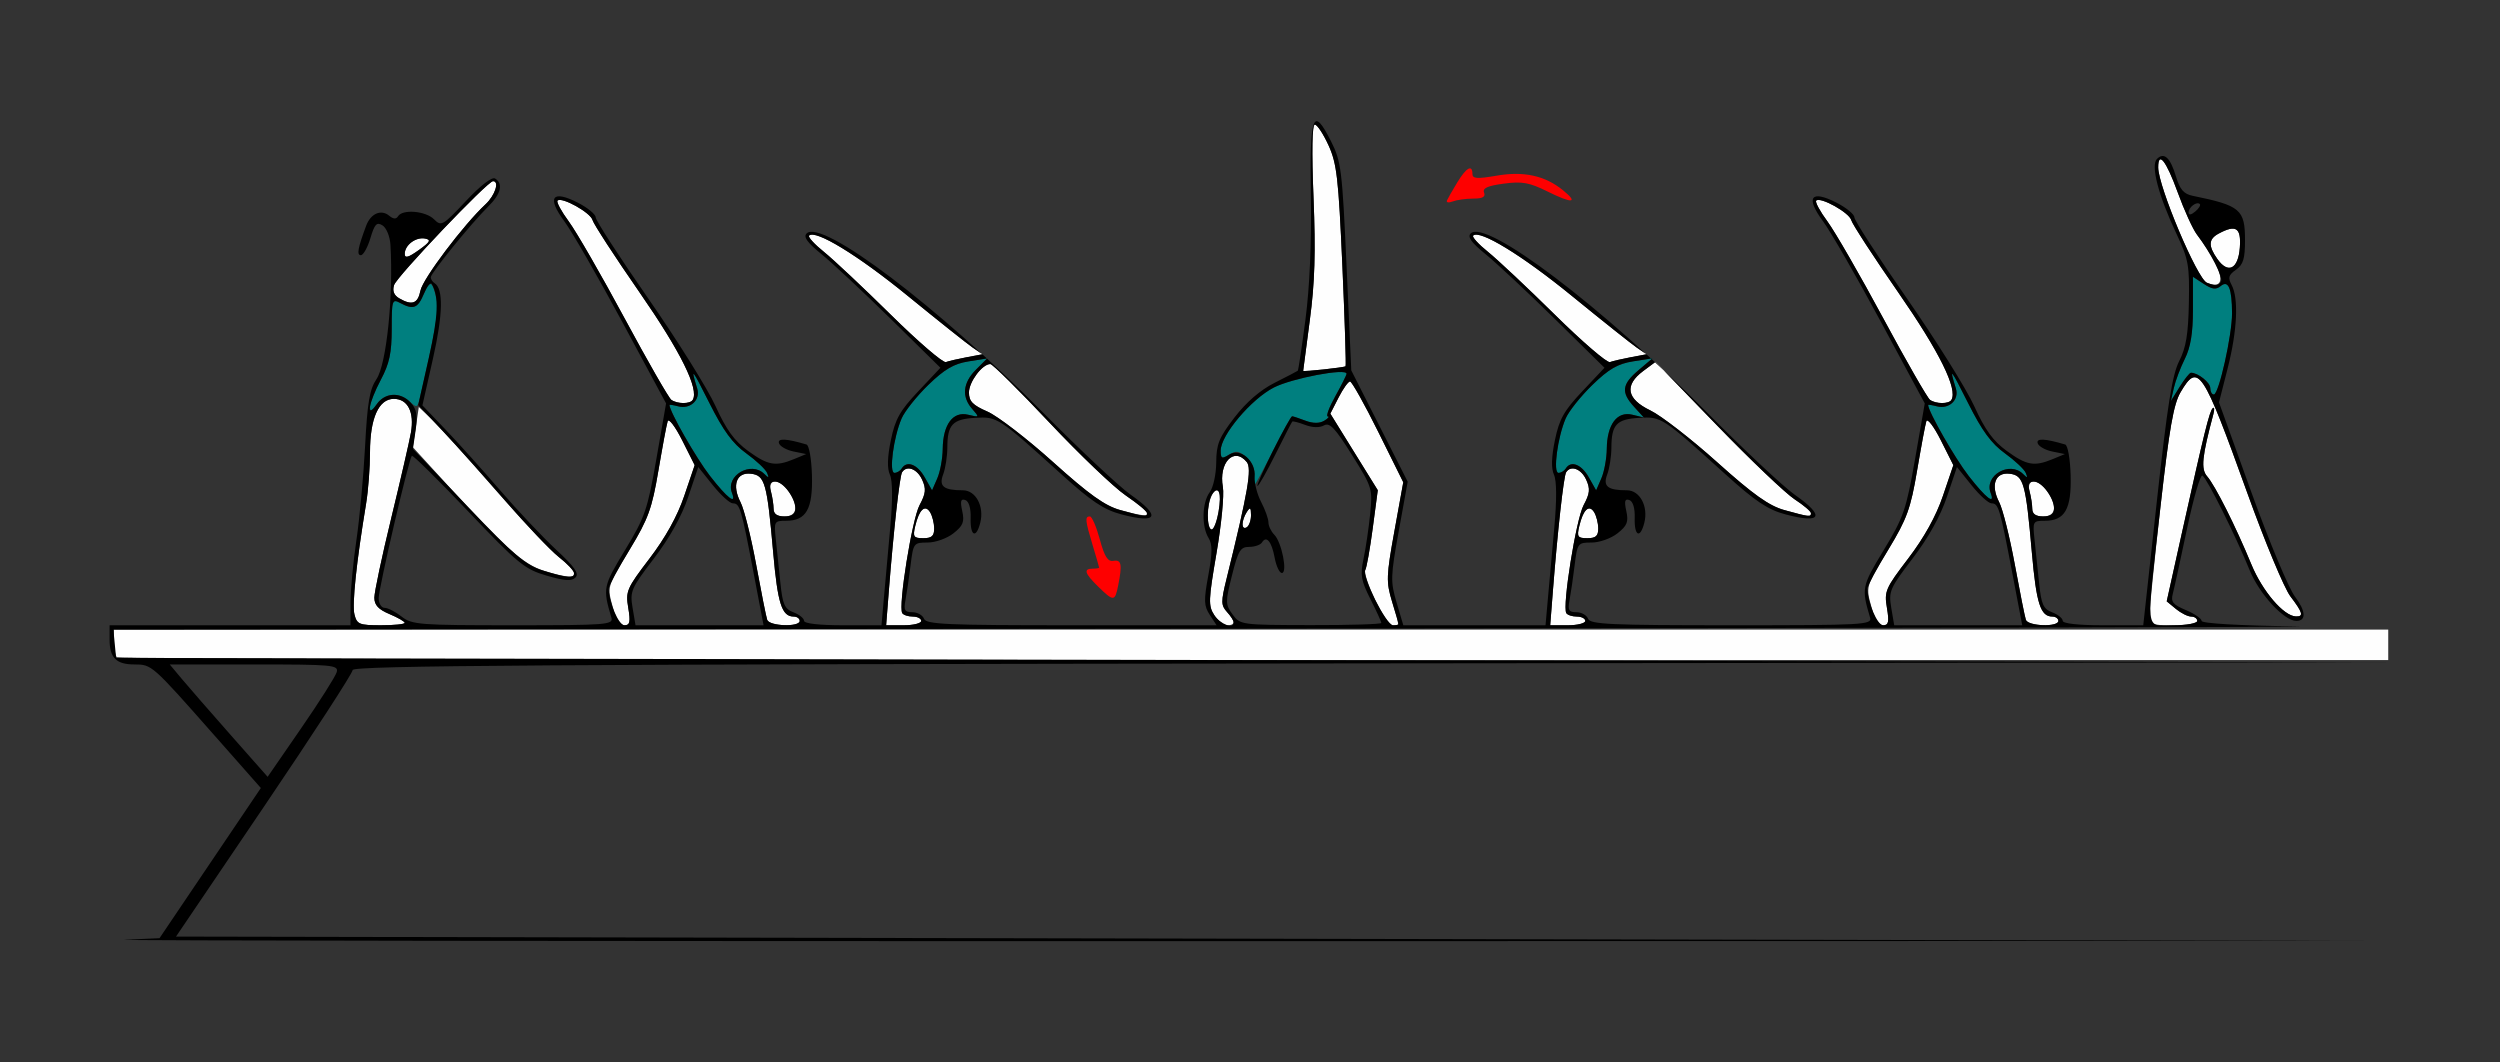 <?xml version="1.0" encoding="UTF-8" standalone="no"?>
<!-- Created with Inkscape (http://www.inkscape.org/) -->

<svg
   xmlns:dc="http://purl.org/dc/elements/1.1/"
   xmlns:cc="http://creativecommons.org/ns#"
   xmlns:rdf="http://www.w3.org/1999/02/22-rdf-syntax-ns#"
   xmlns:svg="http://www.w3.org/2000/svg"
   xmlns="http://www.w3.org/2000/svg"
   xmlns:sodipodi="http://sodipodi.sourceforge.net/DTD/sodipodi-0.dtd"
   xmlns:inkscape="http://www.inkscape.org/namespaces/inkscape"
   id="svg3422"
   version="1.1"
   inkscape:version="0.91 r13725"
   width="538.318"
   height="228.75"
   viewBox="0 0 538.318 228.75"
   sodipodi:docname="bb710500.svg">
  <rect x="0" y="0" width="538.318" height="228.75" fill="#333333" stroke="none"/>
  <defs
     id="defs3426" />
  <sodipodi:namedview
     pagecolor="#ffffff"
     bordercolor="#666666"
     borderopacity="1"
     objecttolerance="10"
     gridtolerance="10"
     guidetolerance="10"
     inkscape:pageopacity="0"
     inkscape:pageshadow="2"
     inkscape:window-width="1463"
     inkscape:window-height="877"
     id="namedview3424"
     showgrid="false"
     inkscape:zoom="1.1610243"
     inkscape:cx="187.40823"
     inkscape:cy="171.48439"
     inkscape:window-x="0"
     inkscape:window-y="0"
     inkscape:window-maximized="0"
     inkscape:current-layer="svg3422" />
  <g
     id="g3432"
     transform="translate(-2.57,-4.113)">
    <path
       style="fill:#fefefe"
       d="m 27.726,145.625 c -0.343,-0.344 -0.623,-1.82 -0.623,-3.281 l 0,-2.656 244.86,0 244.86,0 0,3.281 0,3.281 -244.237,0 c -134.33,0 -244.517,-0.281 -244.86,-0.625 z m 51.165,-9.207 c -0.537,-2.148 0.417,-11.229 2.508,-23.855 0.464,-2.802 0.843,-7.78 0.843,-11.062 C 82.243,94.184 84.11,90 87.374,90 c 3.007,0 4.455,2.864 3.678,7.279 -0.339,1.926 -2.25,10.221 -4.245,18.433 -1.996,8.212 -3.629,15.905 -3.629,17.097 0,1.589 0.871,2.531 3.271,3.537 1.799,0.754 3.271,1.603 3.271,1.888 0,0.284 -2.305,0.517 -5.122,0.517 -4.678,0 -5.173,-0.202 -5.706,-2.332 z m 55.737,-1.183 c -1.362,-4.92 -1.47,-4.531 3.572,-12.863 3.949,-6.525 4.766,-8.776 6.137,-16.903 0.87,-5.156 1.77,-9.951 1.999,-10.655 0.229,-0.704 1.632,1.136 3.117,4.09 l 2.7,5.37 -2.248,6.631 c -1.472,4.342 -4.051,8.992 -7.47,13.47 -4.902,6.42 -5.183,7.07 -4.587,10.607 0.513,3.044 0.358,3.768 -0.805,3.768 -0.868,0 -1.827,-1.397 -2.413,-3.516 z m 33.136,2.344 c -0.221,-0.645 -1.29,-6 -2.377,-11.9 -1.087,-5.901 -2.597,-11.934 -3.356,-13.406 -1.913,-3.71 -0.885,-6.526 2.247,-6.154 3.006,0.357 3.458,1.966 4.785,17.037 0.963,10.935 1.859,13.72 4.415,13.72 0.708,0 1.287,0.422 1.287,0.938 0,1.368 -6.528,1.15 -7.002,-0.234 z m 26.184,-6.094 c 1.012,-12.923 2.334,-24.824 2.852,-25.664 0.992,-1.61 3.257,-0.78 4.332,1.587 0.897,1.974 0.796,2.96 -0.559,5.485 -1.619,3.016 -4.626,21.777 -3.725,23.24 0.252,0.408 1.274,0.743 2.272,0.743 0.998,0 1.814,0.422 1.814,0.938 0,0.516 -1.7,0.938 -3.777,0.938 l -3.777,0 0.569,-7.266 z m 70.082,5.072 c -1.299,-1.989 -1.253,-3.238 0.488,-13.359 1.056,-6.141 1.674,-12.531 1.372,-14.199 -0.952,-5.261 2.363,-8.758 5.131,-5.412 1.153,1.394 0.288,6.406 -4.349,25.189 -1.21,4.901 -1.199,5.667 0.098,7.105 1.822,2.019 1.843,2.87 0.074,2.87 -0.759,0 -2.025,-0.987 -2.813,-2.194 z m 34.618,-3.324 c -1.446,-3.035 -2.391,-5.904 -2.1,-6.376 0.291,-0.472 1.016,-4.532 1.612,-9.022 l 1.083,-8.163 -5.109,-8.246 -5.109,-8.246 1.772,-3.464 c 0.974,-1.905 2.085,-3.464 2.469,-3.464 0.384,0 3.12,4.883 6.082,10.851 l 5.384,10.851 -1.908,10.531 c -1.754,9.683 -1.795,10.904 -0.507,15.165 1.695,5.604 1.676,5.102 0.191,5.102 -0.677,0 -2.413,-2.483 -3.859,-5.518 z m 38.29,-1.747 c 1.012,-12.923 2.334,-24.824 2.852,-25.664 0.992,-1.61 3.257,-0.78 4.332,1.587 0.897,1.974 0.796,2.96 -0.559,5.485 -1.619,3.016 -4.626,21.777 -3.725,23.24 0.252,0.408 1.274,0.743 2.272,0.743 0.998,0 1.814,0.422 1.814,0.938 0,0.516 -1.7,0.938 -3.777,0.938 l -3.777,0 0.569,-7.266 z m 68.717,3.75 c -1.362,-4.92 -1.47,-4.531 3.572,-12.863 3.949,-6.525 4.766,-8.776 6.137,-16.903 0.87,-5.156 1.77,-9.951 1.999,-10.655 0.229,-0.704 1.632,1.136 3.117,4.09 l 2.7,5.37 -2.248,6.631 c -1.472,4.342 -4.051,8.992 -7.47,13.47 -4.902,6.42 -5.183,7.07 -4.587,10.607 0.513,3.044 0.358,3.768 -0.805,3.768 -0.868,0 -1.827,-1.397 -2.413,-3.516 z m 33.136,2.344 c -0.221,-0.645 -1.29,-6 -2.377,-11.9 -1.087,-5.901 -2.597,-11.934 -3.356,-13.406 -1.913,-3.71 -0.885,-6.526 2.247,-6.154 3.006,0.357 3.458,1.966 4.785,17.037 0.963,10.935 1.859,13.72 4.415,13.72 0.708,0 1.287,0.422 1.287,0.938 0,1.368 -6.528,1.15 -7.002,-0.234 z m 26.628,-1.113 c 0,-1.257 1.073,-11.816 2.384,-23.464 1.876,-16.669 2.791,-21.873 4.298,-24.434 3.799,-6.459 4.738,-5.042 14.374,21.698 3.788,10.512 7.96,20.523 9.271,22.247 2.673,3.515 2.914,4.375 1.215,4.339 -2.635,-0.057 -7.23,-5.417 -9.621,-11.225 -3.356,-8.15 -7.79,-16.977 -9.513,-18.939 -1.382,-1.573 -1.117,-4.22 1.341,-13.405 0.276,-1.031 0.212,-1.601 -0.142,-1.267 -0.706,0.667 -1.833,5.228 -6.679,27.048 l -3.227,14.531 1.992,1.641 c 1.095,0.902 2.576,1.641 3.29,1.641 0.714,0 1.298,0.422 1.298,0.938 0,0.516 -2.313,0.938 -5.14,0.938 -4.824,0 -5.14,-0.14 -5.14,-2.285 z m -345.706,-9.441 c -4.426,-1.384 -8.368,-4.886 -20.789,-18.468 l -7.464,-8.162 0.646,-4.324 0.646,-4.324 2.776,2.642 c 1.527,1.453 7.557,8.127 13.401,14.83 5.844,6.703 12.113,13.366 13.931,14.806 5.434,4.304 4.344,5.343 -3.148,3 z m 79.921,-9.603 c 0.839,-3.569 2.101,-4.771 3.193,-3.039 0.485,0.769 0.888,2.348 0.896,3.508 0.011,1.633 -0.517,2.109 -2.34,2.109 -2.092,0 -2.287,-0.287 -1.748,-2.578 z m 142.991,0 c 0.839,-3.569 2.101,-4.771 3.193,-3.039 0.485,0.769 0.888,2.348 0.896,3.508 0.011,1.633 -0.517,2.109 -2.34,2.109 -2.092,0 -2.287,-0.287 -1.748,-2.578 z m -79.995,-2.344 c 0.015,-3.257 1.357,-6.203 2.364,-5.192 0.867,0.87 -0.498,8.239 -1.526,8.239 -0.469,0 -0.846,-1.371 -0.838,-3.047 z m 7.477,1.93 c 0.008,-0.675 0.422,-1.86 0.92,-2.633 0.737,-1.143 0.909,-1.022 0.92,0.648 0.007,1.13 -0.406,2.315 -0.92,2.633 -0.514,0.319 -0.928,0.027 -0.92,-0.648 z m -100.962,-3.337 c -0.007,-0.902 -0.266,-2.59 -0.576,-3.75 -0.756,-2.832 1.836,-2.849 3.807,-0.026 2.23,3.194 1.868,5.416 -0.882,5.416 -1.597,0 -2.34,-0.519 -2.349,-1.641 z m 74.665,0.278 c -3.313,-0.916 -6.689,-3.326 -14.486,-10.34 -5.592,-5.03 -11.954,-9.924 -14.138,-10.876 -3.175,-1.383 -3.972,-2.207 -3.972,-4.107 0,-2.31 2.864,-6.127 4.597,-6.127 0.472,0 6.179,5.649 12.682,12.554 6.503,6.905 13.896,13.971 16.429,15.703 6.63,4.533 6.376,5.264 -1.112,3.193 z m 142.991,0 c -3.305,-0.914 -6.706,-3.336 -14.486,-10.315 -5.592,-5.016 -12.059,-10.031 -14.372,-11.143 -5.124,-2.465 -5.664,-5.422 -1.552,-8.485 l 2.654,-1.976 13.234,13.666 c 7.279,7.516 14.808,14.688 16.732,15.937 1.924,1.249 3.501,2.588 3.505,2.975 0.007,0.868 -0.34,0.827 -5.715,-0.659 z m 53.372,-0.278 c -0.007,-0.902 -0.266,-2.59 -0.576,-3.75 -0.756,-2.832 1.836,-2.849 3.807,-0.026 2.23,3.194 1.868,5.416 -0.882,5.416 -1.597,0 -2.34,-0.519 -2.349,-1.641 z M 147.132,90.22 C 146.583,89.841 142.049,81.938 137.057,72.656 132.066,63.375 126.66,53.991 125.044,51.803 c -1.616,-2.188 -2.707,-4.21 -2.424,-4.493 0.888,-0.891 7.122,2.58 7.544,4.2 0.222,0.85 4.775,7.851 10.12,15.559 8.894,12.827 12.863,20.859 11.444,23.161 -0.553,0.898 -3.287,0.893 -4.596,-0.01 z m 271.028,0 C 417.611,89.841 413.077,81.938 408.086,72.656 403.094,63.375 397.688,53.991 396.072,51.803 c -1.616,-2.188 -2.707,-4.21 -2.424,-4.493 0.888,-0.891 7.122,2.58 7.544,4.2 0.222,0.85 4.775,7.851 10.12,15.559 8.894,12.827 12.863,20.859 11.444,23.161 -0.553,0.898 -3.287,0.893 -4.596,-0.01 z m -134.982,-6.254 c 0,-0.098 0.643,-5.004 1.429,-10.9 1.076,-8.071 1.273,-14.604 0.797,-26.425 -0.403,-10.02 -0.302,-15.703 0.28,-15.703 0.502,0 1.829,2.004 2.95,4.453 1.789,3.909 2.154,7.077 2.983,25.918 0.52,11.805 0.831,21.558 0.692,21.672 -0.33,0.27 -9.132,1.22 -9.132,0.986 z M 194.393,71.891 c -5.911,-5.829 -12.406,-11.933 -14.434,-13.563 -2.027,-1.63 -3.454,-3.197 -3.17,-3.482 1.362,-1.366 10.497,4.209 21.195,12.937 6.506,5.307 12.796,10.317 13.979,11.133 l 2.15,1.483 -3.384,0.637 c -1.861,0.35 -3.88,0.821 -4.486,1.046 -0.606,0.225 -5.938,-4.361 -11.85,-10.19 z m 142.991,0 c -5.911,-5.829 -12.406,-11.933 -14.434,-13.563 -2.027,-1.63 -3.454,-3.197 -3.17,-3.482 1.362,-1.366 10.497,4.209 21.195,12.937 6.506,5.307 12.796,10.317 13.979,11.133 l 2.15,1.483 -3.384,0.637 c -1.861,0.35 -3.88,0.821 -4.486,1.046 -0.606,0.225 -5.938,-4.361 -11.85,-10.19 z M 88.51,68.339 C 87.385,67.682 87.028,66.748 87.424,65.497 88.009,63.646 107.553,43.125 108.731,43.125 c 1.433,0 0.446,3.06 -1.602,4.967 -4.754,4.427 -13.515,16.045 -14.023,18.596 -0.563,2.825 -1.814,3.275 -4.595,1.652 z M 477.773,64.994 c -2.085,-0.84 -10.483,-20.73 -10.483,-24.828 0,-3.636 1.717,-1.457 4.172,5.293 1.404,3.862 3.273,7.975 4.153,9.141 5.788,7.668 6.737,12.24 2.159,10.395 z m 2.222,-5.151 c -1.965,-2.814 -1.881,-4.255 0.317,-5.435 3.742,-2.009 4.863,-1.269 4.554,3.006 -0.337,4.669 -2.54,5.767 -4.871,2.429 z M 89.72,58.772 c 0,-1.887 2.385,-3.678 4.384,-3.292 1.355,0.262 1.098,0.731 -1.357,2.485 -2.269,1.621 -3.027,1.823 -3.027,0.807 z"
       id="path3442"
       inkscape:connector-curvature="0" />
    <path
       style="fill:#007f7f"
       d="m 155.456,106.598 c -2.977,-3.823 -8.727,-13.891 -8.727,-15.279 0,-0.113 0.843,0.016 1.874,0.286 2.631,0.69 4.856,-1.401 4.093,-3.846 -1.49,-4.777 -1.121,-4.335 2.65,3.179 2.983,5.944 4.99,8.683 7.901,10.781 2.146,1.547 4.168,3.445 4.495,4.219 0.475,1.127 0.359,1.173 -0.584,0.234 -2.877,-2.865 -8.399,0.346 -6.979,4.058 1.046,2.735 -0.978,1.179 -4.723,-3.631 z m 271.028,0 c -2.977,-3.823 -8.727,-13.891 -8.727,-15.279 0,-0.113 0.843,0.016 1.874,0.286 2.631,0.69 4.856,-1.401 4.093,-3.846 -1.49,-4.777 -1.121,-4.335 2.65,3.179 2.983,5.944 4.99,8.683 7.901,10.781 2.146,1.547 4.168,3.445 4.495,4.219 0.475,1.127 0.359,1.173 -0.584,0.234 -2.877,-2.865 -8.399,0.346 -6.979,4.058 1.046,2.735 -0.978,1.179 -4.723,-3.631 z m -224.805,0.282 c -1.585,-2.805 -3.85,-3.665 -4.95,-1.88 -0.318,0.516 -1.021,0.938 -1.563,0.938 -1.212,0 -0.203,-7.644 1.547,-11.719 0.664,-1.547 3.253,-4.797 5.752,-7.223 3.472,-3.37 5.503,-4.563 8.608,-5.056 l 4.064,-0.646 -2.428,2.436 c -2.823,2.832 -3.104,5.825 -0.793,8.447 1.59,1.803 1.565,1.838 -0.879,1.242 -3.261,-0.795 -5.413,2.091 -5.472,7.338 -0.023,2.077 -0.549,4.938 -1.168,6.359 l -1.126,2.583 -1.592,-2.817 z m 142.991,0 c -1.585,-2.805 -3.85,-3.665 -4.95,-1.88 -0.318,0.516 -1.021,0.938 -1.563,0.938 -1.212,0 -0.203,-7.644 1.547,-11.719 0.664,-1.547 3.253,-4.797 5.752,-7.223 3.537,-3.432 5.477,-4.557 8.75,-5.071 l 4.206,-0.661 -3.037,2.577 c -3.583,3.04 -3.786,4.751 -0.935,7.872 l 2.103,2.302 -2.514,-0.605 c -3.261,-0.784 -5.413,2.105 -5.472,7.346 -0.023,2.077 -0.549,4.938 -1.168,6.359 l -1.126,2.583 -1.592,-2.817 z m -72.041,-0.265 c 0.261,-1.372 -0.305,-2.782 -1.584,-3.943 -1.651,-1.499 -2.301,-1.613 -3.808,-0.669 -1.588,0.995 -1.817,0.884 -1.817,-0.877 0,-3.293 6.56,-11.071 11.445,-13.571 3.926,-2.009 15.658,-4.229 15.658,-2.962 0,0.266 -1.087,2.436 -2.416,4.821 -1.329,2.385 -2.065,4.35 -1.636,4.365 0.429,0.016 0.078,0.44 -0.781,0.943 -1.02,0.597 -2.419,0.587 -4.033,-0.029 -1.359,-0.518 -2.65,-0.943 -2.867,-0.943 -0.218,0 -2.088,3.375 -4.155,7.5 -2.068,4.125 -3.906,7.5 -4.086,7.5 -0.18,0 -0.144,-0.961 0.08,-2.136 z M 82.243,91.754 c 0,-0.811 1.051,-3.459 2.336,-5.883 1.85,-3.489 2.336,-5.772 2.336,-10.954 0,-6.181 0.101,-6.492 1.808,-5.575 2.86,1.535 3.805,1.173 5.119,-1.961 1.296,-3.091 1.784,-2.872 2.762,1.236 0.515,2.164 -0.133,5.926 -3.659,21.253 -0.474,2.06 -0.626,2.109 -2.175,0.703 -2.339,-2.124 -5.361,-1.879 -7.072,0.572 -1.066,1.527 -1.455,1.69 -1.455,0.608 z M 470.654,87.656 c 0.352,-1.547 1.421,-4.378 2.376,-6.291 1.234,-2.471 1.737,-5.532 1.737,-10.568 l 0,-7.09 2.341,1.539 c 1.788,1.175 2.645,1.285 3.629,0.466 1.659,-1.381 2.436,0.474 2.453,5.849 0.014,4.715 -2.85,17.501 -3.921,17.501 -0.42,0 -0.764,-0.618 -0.764,-1.373 0,-1.205 -2.646,-3.314 -4.158,-3.314 -0.298,0 -1.395,1.371 -2.437,3.047 l -1.895,3.047 0.639,-2.812 z"
       id="path3438"
       inkscape:connector-curvature="0" />
    <path
       style="fill:#fe0000"
       d="m 239.019,130.41 c -2.901,-2.836 -3.208,-3.848 -1.168,-3.848 0.771,0 1.397,-0.105 1.392,-0.234 -0.006,-0.129 -0.636,-2.305 -1.402,-4.837 -1.607,-5.315 -1.69,-6.179 -0.592,-6.179 0.44,0 1.4,2.215 2.133,4.922 1.015,3.746 1.717,4.856 2.939,4.646 1.733,-0.297 1.933,0.741 1.021,5.315 -0.693,3.474 -0.975,3.488 -4.322,0.215 z M 314.147,47.259 c 0.211,-0.469 1.215,-2.221 2.23,-3.893 1.94,-3.195 3.248,-3.915 3.248,-1.789 0,1.018 1.022,1.087 5.253,0.356 5.828,-1.007 10.392,0.006 14.272,3.168 3.401,2.772 1.972,2.89 -3.299,0.274 -3.969,-1.97 -5.501,-2.248 -9.474,-1.72 -3.489,0.464 -4.609,0.972 -4.244,1.926 0.354,0.926 -0.311,1.295 -2.332,1.295 -1.555,0 -3.55,0.278 -4.433,0.618 -0.883,0.34 -1.433,0.235 -1.222,-0.234 z"
       id="path3436"
       inkscape:connector-curvature="0" />
    <path
       style="fill:#000000"
       d="m 29.439,206.468 7.477,-0.338 10.91,-16.168 10.91,-16.168 -10.293,-11.662 C 35.297,147.235 35.243,147.188 31.534,147.188 c -3.938,0 -5.366,-1.422 -5.366,-5.344 l 0,-3.094 25.935,1.9e-4 25.935,1.9e-4 0.007,-4.922 c 0.004,-2.707 0.572,-8.719 1.262,-13.36 0.69,-4.641 1.533,-13.737 1.872,-20.213 0.498,-9.509 0.974,-12.306 2.473,-14.531 2.138,-3.174 3.658,-17.875 2.99,-28.926 -0.106,-1.761 -0.873,-3.627 -1.702,-4.147 -1.249,-0.782 -1.698,-0.311 -2.608,2.733 -0.604,2.023 -1.531,3.679 -2.059,3.679 -0.929,0 -0.653,-1.529 1.146,-6.352 0.98,-2.628 3.216,-3.595 4.958,-2.145 0.895,0.745 1.498,0.778 1.912,0.105 0.964,-1.565 5.948,-1.139 7.738,0.662 1.559,1.568 1.88,1.385 6.844,-3.908 3.183,-3.394 5.636,-5.288 6.308,-4.871 1.798,1.115 1.265,3.306 -1.462,6.005 -3.707,3.669 -12.391,14.36 -12.391,15.256 0,0.42 0.366,0.99 0.814,1.268 1.932,1.198 1.818,6.685 -0.338,16.237 L 93.527,91.406 98.458,96.562 c 2.712,2.836 8.023,8.742 11.802,13.125 3.779,4.383 9.219,10.149 12.09,12.815 3.967,3.683 4.962,5.112 4.145,5.953 -0.825,0.85 -2.271,0.758 -6.232,-0.397 -4.724,-1.378 -6.143,-2.54 -16.907,-13.852 -6.463,-6.792 -11.91,-12.169 -12.105,-11.949 -0.668,0.752 -7.14,28.522 -7.14,30.634 8.7e-5,1.16 0.574,2.109 1.276,2.109 0.702,0 2.345,0.844 3.652,1.875 2.221,1.752 3.791,1.875 24.021,1.875 20.176,0 21.612,-0.111 21.159,-1.641 -1.881,-6.352 -1.806,-6.723 2.942,-14.56 4.289,-7.079 4.838,-8.676 6.75,-19.64 l 2.081,-11.935 -9.468,-17.597 c -5.208,-9.678 -10.798,-19.395 -12.424,-21.593 -3.849,-5.203 -2.655,-6.868 2.891,-4.03 2.117,1.084 3.85,2.509 3.85,3.168 0,0.659 5.113,8.549 11.362,17.532 6.249,8.984 12.75,19.389 14.447,23.123 2.316,5.097 4.061,7.499 7.002,9.636 4.282,3.111 5.912,3.402 9.885,1.76 l 2.631,-1.087 -2.727,-0.553 c -1.5,-0.304 -2.908,-1.099 -3.129,-1.766 -0.373,-1.126 1.524,-1.043 5.919,0.259 0.557,0.165 1.075,3.099 1.173,6.64 0.2,7.268 -1.232,9.783 -5.569,9.783 -2.551,0 -2.626,0.135 -2.213,3.984 0.236,2.191 0.681,6.433 0.99,9.426 0.479,4.636 0.897,5.57 2.825,6.305 1.245,0.475 2.263,1.295 2.263,1.824 0,0.584 3.268,0.961 8.337,0.961 l 8.337,0 0.518,-5.859 c 0.285,-3.223 0.901,-10.059 1.369,-15.192 0.547,-5.998 0.523,-10.056 -0.069,-11.358 -0.623,-1.371 -0.556,-3.783 0.207,-7.47 0.934,-4.512 1.944,-6.312 5.898,-10.506 l 4.771,-5.061 -10.712,-10.532 c -5.892,-5.793 -12.605,-12.069 -14.918,-13.948 -3.025,-2.457 -3.921,-3.702 -3.191,-4.435 3.235,-3.249 28.342,15.758 50.855,38.499 7.967,8.048 16.484,16.035 18.925,17.749 6.601,4.635 5.839,6.307 -1.937,4.249 -3.847,-1.018 -6.483,-2.776 -13.009,-8.678 -13.623,-12.32 -13.748,-12.401 -18.554,-12.121 -4.861,0.283 -5.951,1.451 -5.972,6.397 -0.007,1.9 -0.411,4.501 -0.896,5.78 -0.975,2.572 0.081,3.422 4.249,3.422 2.765,0 4.621,3.452 3.743,6.962 -0.891,3.563 -2.199,2.93 -2.077,-1.005 0.066,-2.113 -0.377,-3.587 -1.16,-3.861 -0.964,-0.337 -1.12,0.23 -0.65,2.373 0.512,2.338 0.19,3.152 -1.897,4.799 -1.395,1.101 -3.873,1.983 -5.57,1.983 -2.988,0 -3.071,0.111 -3.662,4.922 -0.332,2.707 -0.826,6.082 -1.097,7.5 -0.411,2.154 -0.168,2.578 1.481,2.578 1.085,0 2.215,0.633 2.511,1.406 0.463,1.211 4.87,1.406 31.768,1.406 l 31.23,0 -1.465,-2.243 c -1.269,-1.943 -1.311,-3.083 -0.313,-8.516 0.892,-4.855 0.901,-6.676 0.042,-8.057 -1.53,-2.458 -1.393,-7.639 0.262,-9.833 0.76,-1.009 1.385,-3.871 1.402,-6.421 0.025,-3.942 0.589,-5.328 3.935,-9.678 2.544,-3.307 5.558,-5.91 8.645,-7.465 2.607,-1.313 4.848,-2.48 4.979,-2.593 0.132,-0.113 0.876,-5.072 1.653,-11.02 0.907,-6.939 1.324,-16.452 1.162,-26.544 -0.282,-17.656 0.428,-19.597 4.338,-11.856 2.201,4.357 2.411,6.049 3.359,26.998 l 1.011,22.35 6.074,11.982 6.074,11.982 -1.916,10.576 c -1.783,9.84 -1.816,10.915 -0.471,15.457 l 1.445,4.881 15.31,0 15.31,0 0.518,-5.859 c 0.285,-3.223 0.901,-10.059 1.369,-15.192 0.547,-5.998 0.523,-10.056 -0.069,-11.358 -0.623,-1.371 -0.556,-3.783 0.207,-7.47 0.934,-4.512 1.944,-6.312 5.898,-10.506 l 4.771,-5.061 -10.712,-10.532 C 331.456,66.98 324.743,60.704 322.43,58.825 c -3.025,-2.457 -3.921,-3.702 -3.191,-4.435 3.235,-3.249 28.342,15.758 50.855,38.499 7.967,8.048 16.484,16.035 18.925,17.749 6.601,4.635 5.839,6.307 -1.937,4.249 -3.847,-1.018 -6.483,-2.776 -13.009,-8.678 -13.623,-12.32 -13.748,-12.401 -18.554,-12.121 -4.861,0.283 -5.951,1.451 -5.972,6.397 -0.007,1.9 -0.411,4.501 -0.896,5.78 -0.975,2.572 0.081,3.422 4.249,3.422 2.765,0 4.621,3.452 3.743,6.962 -0.891,3.563 -2.199,2.93 -2.077,-1.005 0.066,-2.113 -0.377,-3.587 -1.16,-3.861 -0.964,-0.337 -1.12,0.23 -0.65,2.373 0.512,2.338 0.19,3.152 -1.897,4.799 -1.395,1.101 -3.873,1.983 -5.57,1.983 -2.988,0 -3.071,0.111 -3.662,4.922 -0.332,2.707 -0.826,6.082 -1.097,7.5 -0.411,2.154 -0.168,2.578 1.481,2.578 1.085,0 2.215,0.633 2.511,1.406 0.463,1.21 4.771,1.406 30.875,1.406 28.454,0 30.307,-0.102 29.851,-1.641 -1.881,-6.352 -1.806,-6.723 2.942,-14.56 4.289,-7.079 4.838,-8.676 6.75,-19.64 l 2.081,-11.935 -9.468,-17.597 c -5.208,-9.678 -10.798,-19.395 -12.424,-21.593 -3.849,-5.203 -2.655,-6.868 2.891,-4.03 2.117,1.084 3.85,2.509 3.85,3.168 0,0.659 5.113,8.549 11.362,17.532 6.249,8.984 12.75,19.389 14.447,23.123 2.316,5.097 4.061,7.499 7.002,9.636 4.282,3.111 5.912,3.402 9.885,1.76 l 2.631,-1.087 -2.727,-0.553 c -1.5,-0.304 -2.908,-1.099 -3.129,-1.766 -0.373,-1.126 1.524,-1.043 5.919,0.259 0.557,0.165 1.075,3.099 1.173,6.64 0.2,7.268 -1.232,9.783 -5.569,9.783 -2.551,0 -2.626,0.135 -2.213,3.984 0.236,2.191 0.681,6.433 0.99,9.426 0.479,4.636 0.897,5.57 2.825,6.305 1.245,0.475 2.263,1.295 2.263,1.824 0,0.587 3.373,0.961 8.669,0.961 l 8.669,0 2.913,-26.56 c 2.285,-20.835 3.326,-27.372 4.83,-30.329 1.478,-2.907 1.955,-5.784 2.083,-12.581 0.152,-8.078 -0.073,-9.32 -2.71,-14.906 -3.858,-8.175 -5.543,-14.658 -4.167,-16.038 1.535,-1.54 2.886,-0.29 4.108,3.801 0.822,2.753 1.67,3.742 3.53,4.123 10.352,2.116 11.327,2.943 11.327,9.612 0,3.963 -0.391,5.233 -1.95,6.328 -1.597,1.122 -1.766,1.714 -0.935,3.273 1.546,2.898 1.218,9.822 -0.851,17.951 l -1.866,7.331 6.959,19.311 c 3.827,10.621 8.068,20.769 9.423,22.551 2.332,3.067 2.447,5.196 0.28,5.196 -2.647,0 -7.978,-5.788 -10.066,-10.93 -3.007,-7.403 -9.167,-19.749 -10.16,-20.365 -0.443,-0.275 -1.934,4.862 -3.313,11.413 -1.379,6.552 -2.76,12.863 -3.068,14.024 -0.467,1.761 0.002,2.347 2.821,3.528 1.859,0.779 3.381,1.825 3.381,2.324 0,0.548 8.047,1.014 20.327,1.179 11.18,0.15 -89.992,0.369 -224.826,0.487 l -245.153,0.215 0.293,3.047 0.293,3.047 244.86,0.471 244.86,0.471 -219.393,0.232 c -177.99,0.188 -219.393,0.459 -219.393,1.437 0,0.663 -8.558,13.846 -19.018,29.297 l -19.018,28.092 238.411,0.471 238.411,0.471 -247.664,0.041 c -136.215,0.022 -244.299,-0.111 -240.187,-0.297 z m 45.639,-57.64 c 0.415,-1.522 -0.872,-1.641 -17.758,-1.641 l -18.205,0 2.638,3.154 c 1.451,1.734 6.195,7.18 10.542,12.1 l 7.904,8.947 7.215,-10.46 c 3.968,-5.753 7.417,-11.198 7.663,-12.1 z m 14.641,-10.595 c 0,-0.284 -1.472,-1.134 -3.271,-1.888 -2.4,-1.006 -3.271,-1.948 -3.271,-3.537 0,-1.191 1.633,-8.885 3.629,-17.097 1.996,-8.212 3.906,-16.507 4.245,-18.433 C 91.829,92.864 90.382,90 87.374,90 c -3.264,0 -5.131,4.184 -5.131,11.5 0,3.282 -0.38,8.26 -0.843,11.062 -2.091,12.627 -3.046,21.708 -2.508,23.855 0.533,2.13 1.028,2.332 5.706,2.332 2.817,0 5.122,-0.232 5.122,-0.517 z m 48.128,-3.251 c -0.596,-3.537 -0.315,-4.187 4.587,-10.607 3.42,-4.479 5.998,-9.128 7.47,-13.47 l 2.248,-6.631 -2.7,-5.37 c -1.485,-2.953 -2.888,-4.794 -3.117,-4.09 -0.229,0.704 -1.129,5.499 -1.999,10.655 -1.371,8.127 -2.189,10.377 -6.137,16.903 -2.505,4.14 -4.553,7.937 -4.55,8.438 0.017,2.98 2.136,7.941 3.392,7.941 1.163,0 1.318,-0.724 0.805,-3.768 z m 26.961,-7.657 C 162.172,113.488 161.877,112.5 160.374,112.5 c -0.65,0 -2.592,-1.759 -4.315,-3.91 l -3.132,-3.91 -2.157,6.413 c -1.396,4.151 -4.002,8.831 -7.39,13.267 -4.914,6.435 -5.194,7.084 -4.599,10.622 l 0.635,3.768 13.784,0 13.784,0 -2.177,-11.425 z m 9.958,10.488 c 0,-0.516 -0.579,-0.938 -1.287,-0.938 -2.556,0 -3.452,-2.785 -4.415,-13.72 -1.327,-15.071 -1.779,-16.681 -4.785,-17.037 -3.132,-0.371 -4.16,2.444 -2.247,6.154 0.759,1.473 2.269,7.506 3.356,13.406 1.087,5.901 2.156,11.256 2.377,11.9 0.474,1.384 7.002,1.602 7.002,0.234 z m 26.168,0 c 0,-0.516 -0.816,-0.938 -1.814,-0.938 -0.998,0 -2.02,-0.334 -2.272,-0.743 -0.901,-1.463 2.106,-20.224 3.725,-23.24 1.356,-2.525 1.456,-3.511 0.559,-5.485 -1.075,-2.367 -3.34,-3.197 -4.332,-1.587 -0.518,0.841 -1.841,12.741 -2.852,25.664 L 193.38,138.75 l 3.777,0 c 2.078,0 3.777,-0.422 3.777,-0.938 z m 67.29,0.308 c 0,-0.346 -0.654,-1.355 -1.454,-2.241 -1.297,-1.438 -1.308,-2.204 -0.098,-7.105 4.637,-18.784 5.502,-23.795 4.349,-25.189 -2.768,-3.346 -6.083,0.151 -5.131,5.412 0.302,1.669 -0.315,8.058 -1.372,14.199 -1.741,10.121 -1.787,11.371 -0.488,13.359 1.306,1.999 4.194,3.077 4.194,1.565 z M 300,138.25 c 0,-0.275 -1.055,-2.588 -2.344,-5.14 -2.018,-3.994 -2.225,-5.197 -1.486,-8.641 0.472,-2.2 1.114,-6.532 1.426,-9.626 0.556,-5.503 0.47,-5.781 -3.93,-12.801 -3.647,-5.818 -4.786,-7.014 -6.017,-6.323 -0.936,0.525 -2.494,0.481 -4.059,-0.116 -1.397,-0.533 -2.643,-0.851 -2.768,-0.708 -0.125,0.143 -1.755,3.319 -3.62,7.057 -1.866,3.738 -3.602,6.797 -3.858,6.797 -0.256,0 1.226,-3.375 3.293,-7.5 2.068,-4.125 3.937,-7.5 4.155,-7.5 0.218,0 1.508,0.424 2.867,0.943 1.614,0.615 3.013,0.625 4.033,0.029 0.859,-0.503 1.21,-0.927 0.781,-0.943 -0.429,-0.016 0.307,-1.98 1.636,-4.365 1.329,-2.385 2.416,-4.555 2.416,-4.821 0,-1.266 -11.731,0.953 -15.658,2.962 -4.885,2.5 -11.445,10.279 -11.445,13.571 0,1.761 0.229,1.872 1.817,0.877 2.452,-1.536 5.738,1.325 5.498,4.786 -0.093,1.336 0.537,3.78 1.398,5.43 0.862,1.65 1.567,3.624 1.567,4.386 0,0.762 0.566,1.954 1.258,2.648 1.6,1.605 2.913,8.247 1.63,8.247 -0.514,0 -1.212,-1.481 -1.55,-3.292 -0.656,-3.507 -1.769,-4.847 -2.731,-3.286 -0.323,0.524 -1.562,0.953 -2.755,0.953 -1.89,0 -2.365,0.786 -3.702,6.127 -1.448,5.781 -1.441,6.255 0.12,8.408 1.634,2.253 1.845,2.282 16.841,2.311 8.353,0.016 15.187,-0.196 15.187,-0.47 z m 3.728,0.266 c -0.006,-0.129 -0.641,-2.319 -1.411,-4.868 -1.288,-4.26 -1.248,-5.481 0.507,-15.165 l 1.908,-10.531 -5.384,-10.851 C 296.386,91.133 293.649,86.25 293.265,86.25 c -0.384,0 -1.495,1.559 -2.469,3.464 l -1.772,3.464 5.109,8.246 5.109,8.246 -1.083,8.163 c -0.596,4.49 -1.321,8.55 -1.612,9.022 -0.787,1.278 4.532,11.895 5.96,11.895 0.677,0 1.225,-0.105 1.22,-0.234 z m 40.197,-0.703 c 0,-0.516 -0.816,-0.938 -1.814,-0.938 -0.998,0 -2.02,-0.334 -2.272,-0.743 -0.901,-1.463 2.106,-20.224 3.725,-23.24 1.356,-2.525 1.456,-3.511 0.559,-5.485 -1.075,-2.367 -3.34,-3.197 -4.332,-1.587 -0.518,0.841 -1.841,12.741 -2.852,25.664 l -0.569,7.266 3.777,0 c 2.078,0 3.777,-0.422 3.777,-0.938 z m 64.95,-2.831 c -0.596,-3.537 -0.315,-4.187 4.587,-10.607 3.42,-4.479 5.998,-9.128 7.47,-13.47 l 2.248,-6.631 -2.7,-5.37 c -1.485,-2.953 -2.888,-4.794 -3.117,-4.09 -0.229,0.704 -1.129,5.499 -1.999,10.655 -1.371,8.127 -2.189,10.377 -6.137,16.903 -2.505,4.14 -4.553,7.937 -4.55,8.438 0.017,2.98 2.136,7.941 3.392,7.941 1.163,0 1.318,-0.724 0.805,-3.768 z m 26.961,-7.657 C 433.2,113.488 432.905,112.5 431.402,112.5 c -0.65,0 -2.592,-1.759 -4.315,-3.91 l -3.132,-3.91 -2.157,6.413 c -1.396,4.151 -4.002,8.831 -7.39,13.267 -4.914,6.435 -5.194,7.084 -4.599,10.622 l 0.635,3.768 13.784,0 13.784,0 -2.177,-11.425 z m 9.958,10.488 c 0,-0.516 -0.579,-0.938 -1.287,-0.938 -2.556,0 -3.452,-2.785 -4.415,-13.72 -1.327,-15.071 -1.779,-16.681 -4.785,-17.037 -3.132,-0.371 -4.16,2.444 -2.247,6.154 0.759,1.473 2.269,7.506 3.356,13.406 1.087,5.901 2.156,11.256 2.377,11.9 0.474,1.384 7.002,1.602 7.002,0.234 z m 29.907,0 c 0,-0.516 -0.584,-0.938 -1.298,-0.938 -0.714,0 -2.195,-0.738 -3.29,-1.641 l -1.992,-1.641 3.227,-14.531 c 4.846,-21.821 5.972,-26.382 6.679,-27.048 0.354,-0.334 0.418,0.236 0.142,1.267 -2.458,9.184 -2.723,11.831 -1.341,13.405 1.723,1.962 6.157,10.789 9.513,18.939 2.392,5.808 6.986,11.168 9.621,11.225 1.698,0.037 1.457,-0.824 -1.215,-4.339 -1.311,-1.724 -5.483,-11.735 -9.271,-22.247 -9.636,-26.74 -10.575,-28.157 -14.374,-21.698 -1.506,2.561 -2.422,7.765 -4.298,24.434 -3.186,28.306 -3.46,25.749 2.756,25.749 2.827,0 5.14,-0.422 5.14,-0.938 z M 126.168,127.54 c 0,-0.494 -1.486,-2.076 -3.302,-3.516 -1.816,-1.44 -6.956,-6.837 -11.422,-11.993 -4.466,-5.156 -10.529,-11.921 -13.475,-15.032 l -5.355,-5.657 2.285,-10.141 c 2.043,-9.065 2.207,-13.164 0.638,-15.929 -0.256,-0.452 -1.019,0.497 -1.695,2.109 -1.314,3.134 -2.259,3.496 -5.119,1.961 -1.707,-0.916 -1.808,-0.606 -1.808,5.575 0,5.182 -0.487,7.464 -2.336,10.954 -2.655,5.009 -3.272,8.698 -0.882,5.275 1.786,-2.558 5.183,-2.693 7.349,-0.292 1.246,1.381 1.481,2.724 1.027,5.859 l -0.59,4.068 11.804,12.414 c 9.984,10.499 12.478,12.622 16.174,13.763 5.298,1.636 6.706,1.758 6.706,0.582 z m 77.556,-9.649 c -0.007,-1.16 -0.411,-2.739 -0.896,-3.508 -1.091,-1.732 -2.354,-0.53 -3.193,3.039 -0.538,2.291 -0.344,2.578 1.748,2.578 1.823,0 2.351,-0.476 2.34,-2.109 z m 142.991,0 c -0.007,-1.16 -0.411,-2.739 -0.896,-3.508 -1.091,-1.732 -2.354,-0.53 -3.193,3.039 -0.538,2.291 -0.344,2.578 1.748,2.578 1.823,0 2.351,-0.476 2.34,-2.109 z m -81.751,-3.579 c 0.689,-4.089 -0.031,-5.908 -1.449,-3.66 -1.123,1.781 -1.158,7.473 -0.046,7.473 0.469,0 1.141,-1.716 1.495,-3.813 z m 6.984,0.711 c -0.012,-1.67 -0.184,-1.791 -0.92,-0.648 -1.19,1.847 -1.19,4.019 0,3.281 0.514,-0.319 0.928,-1.504 0.92,-2.633 z m -98.117,-1.377 c 0,-2.332 -2.622,-5.834 -4.368,-5.834 -1.056,0 -1.302,0.582 -0.894,2.109 0.31,1.16 0.569,2.848 0.576,3.75 0.008,1.122 0.752,1.641 2.349,1.641 1.616,0 2.336,-0.514 2.336,-1.666 z m 75.699,0.963 c -9.3e-4,-0.387 -2.074,-2.12 -4.607,-3.852 -2.533,-1.732 -9.926,-8.798 -16.429,-15.703 C 221.992,88.149 216.284,82.5 215.812,82.5 c -1.733,0 -4.597,3.817 -4.597,6.127 0,1.9 0.797,2.724 3.972,4.107 2.185,0.951 8.547,5.846 14.138,10.876 7.797,7.014 11.173,9.424 14.486,10.34 5.375,1.487 5.722,1.527 5.72,0.659 z m 142.986,0 c -0.004,-0.387 -1.581,-1.725 -3.505,-2.975 -1.924,-1.249 -9.454,-8.421 -16.732,-15.937 l -13.234,-13.666 -2.654,1.976 c -4.113,3.062 -3.572,6.02 1.552,8.485 2.313,1.113 8.781,6.127 14.372,11.143 7.78,6.979 11.181,9.401 14.486,10.315 5.375,1.487 5.723,1.527 5.715,0.659 z m 52.343,-0.963 c 0,-2.332 -2.622,-5.834 -4.368,-5.834 -1.056,0 -1.302,0.582 -0.894,2.109 0.31,1.16 0.569,2.848 0.576,3.75 0.008,1.122 0.752,1.641 2.349,1.641 1.616,0 2.336,-0.514 2.336,-1.666 z m -284.681,-3.417 c -1.42,-3.712 4.102,-6.923 6.979,-4.058 0.943,0.939 1.059,0.892 0.584,-0.234 -0.326,-0.773 -2.349,-2.672 -4.495,-4.219 -2.91,-2.098 -4.918,-4.837 -7.901,-10.781 -3.771,-7.514 -4.14,-7.957 -2.65,-3.179 0.763,2.446 -1.463,4.537 -4.093,3.846 -1.031,-0.27 -1.874,-0.399 -1.874,-0.286 0,1.388 5.75,11.456 8.727,15.279 3.745,4.81 5.769,6.367 4.723,3.631 z m 271.028,0 c -1.42,-3.712 4.102,-6.923 6.979,-4.058 0.943,0.939 1.059,0.892 0.584,-0.234 -0.326,-0.773 -2.349,-2.672 -4.495,-4.219 -2.91,-2.098 -4.918,-4.837 -7.901,-10.781 -3.771,-7.514 -4.14,-7.957 -2.65,-3.179 0.763,2.446 -1.463,4.537 -4.093,3.846 -1.031,-0.27 -1.874,-0.399 -1.874,-0.286 0,1.388 5.75,11.456 8.727,15.279 3.745,4.81 5.769,6.367 4.723,3.631 z m -225.642,-9.474 c 0.059,-5.246 2.211,-8.133 5.472,-7.338 2.444,0.596 2.469,0.561 0.879,-1.242 -2.312,-2.622 -2.031,-5.615 0.793,-8.447 l 2.428,-2.436 -4.064,0.646 c -3.105,0.494 -5.136,1.686 -8.608,5.056 -2.499,2.426 -5.088,5.676 -5.752,7.223 -1.75,4.075 -2.759,11.719 -1.547,11.719 0.542,0 1.245,-0.422 1.563,-0.938 1.1,-1.785 3.365,-0.925 4.95,1.88 l 1.592,2.817 1.126,-2.583 c 0.619,-1.421 1.145,-4.282 1.168,-6.359 z m 142.991,0 c 0.059,-5.241 2.21,-8.13 5.472,-7.346 l 2.514,0.605 -2.103,-2.302 c -2.852,-3.122 -2.649,-4.833 0.935,-7.872 l 3.037,-2.577 -4.206,0.661 c -3.273,0.514 -5.213,1.639 -8.75,5.071 -2.499,2.426 -5.088,5.676 -5.752,7.223 -1.75,4.075 -2.759,11.719 -1.547,11.719 0.542,0 1.245,-0.422 1.563,-0.938 1.1,-1.785 3.365,-0.925 4.95,1.88 l 1.592,2.817 1.126,-2.583 c 0.619,-1.421 1.145,-4.282 1.168,-6.359 z M 151.728,90.23 c 1.418,-2.302 -2.551,-10.334 -11.444,-23.161 -5.344,-7.708 -9.898,-14.709 -10.12,-15.559 -0.422,-1.62 -6.657,-5.09 -7.544,-4.2 -0.283,0.284 0.808,2.306 2.424,4.493 1.616,2.188 7.022,11.572 12.014,20.853 4.992,9.281 9.525,17.185 10.075,17.564 1.308,0.902 4.042,0.908 4.596,0.01 z m 271.028,0 c 1.418,-2.302 -2.551,-10.334 -11.444,-23.161 -5.344,-7.708 -9.898,-14.709 -10.12,-15.559 -0.422,-1.62 -6.657,-5.09 -7.544,-4.2 -0.283,0.284 0.808,2.306 2.424,4.493 1.616,2.188 7.022,11.572 12.014,20.853 4.992,9.281 9.525,17.185 10.075,17.564 1.308,0.902 4.042,0.908 4.596,0.01 z M 474.347,84.375 c 1.512,0 4.158,2.109 4.158,3.314 0,0.755 0.344,1.373 0.764,1.373 1.071,0 3.936,-12.786 3.921,-17.501 -0.017,-5.375 -0.794,-7.23 -2.453,-5.849 -0.984,0.819 -1.841,0.709 -3.629,-0.466 l -2.341,-1.539 0,7.09 c 0,5.037 -0.503,8.098 -1.737,10.568 -0.955,1.913 -2.024,4.744 -2.376,6.291 l -0.639,2.812 1.895,-3.047 C 472.952,85.746 474.048,84.375 474.347,84.375 Z M 292.31,82.98 c 0.139,-0.114 -0.172,-9.867 -0.692,-21.672 -0.83,-18.841 -1.194,-22.009 -2.983,-25.918 -1.121,-2.449 -2.449,-4.453 -2.95,-4.453 -0.582,0 -0.683,5.684 -0.28,15.703 0.476,11.821 0.279,18.354 -0.797,26.425 -0.786,5.897 -1.429,10.802 -1.429,10.9 0,0.235 8.802,-0.715 9.132,-0.986 z m -81.581,-1.945 3.384,-0.637 -2.15,-1.483 c -1.182,-0.816 -7.473,-5.825 -13.979,-11.133 -10.699,-8.728 -19.833,-14.303 -21.195,-12.937 -0.284,0.285 1.142,1.852 3.17,3.482 2.027,1.63 8.523,7.734 14.434,13.563 5.911,5.829 11.243,10.415 11.85,10.19 0.606,-0.225 2.625,-0.696 4.486,-1.046 z m 142.991,0 3.384,-0.637 -2.15,-1.483 c -1.182,-0.816 -7.473,-5.825 -13.979,-11.133 -10.699,-8.728 -19.833,-14.303 -21.195,-12.937 -0.284,0.285 1.142,1.852 3.17,3.482 2.027,1.63 8.523,7.734 14.434,13.563 5.911,5.829 11.243,10.415 11.85,10.19 0.606,-0.225 2.625,-0.696 4.486,-1.046 z M 93.106,66.688 C 93.614,64.137 102.375,52.519 107.129,48.092 c 2.048,-1.907 3.034,-4.967 1.602,-4.967 -1.177,0 -20.721,20.521 -21.307,22.372 -0.396,1.251 -0.039,2.185 1.087,2.842 2.781,1.623 4.032,1.174 4.595,-1.652 z M 480.797,64.759 c 0.534,-0.866 -2.173,-6.173 -5.183,-10.16 -0.88,-1.166 -2.749,-5.279 -4.153,-9.141 -2.454,-6.75 -4.172,-8.929 -4.172,-5.293 0,4.098 8.398,23.988 10.483,24.828 1.856,0.748 2.447,0.702 3.024,-0.234 z m 4.07,-7.346 c 0.309,-4.275 -0.813,-5.015 -4.554,-3.006 -2.198,1.18 -2.282,2.621 -0.317,5.435 2.331,3.338 4.534,2.24 4.871,-2.429 z M 94.104,55.48 c -1.999,-0.386 -4.384,1.405 -4.384,3.292 0,1.016 0.758,0.814 3.027,-0.807 2.455,-1.754 2.712,-2.223 1.357,-2.485 z M 476.253,48.054 c -0.648,-0.65 -2.421,0.671 -2.421,1.804 0,0.622 0.536,0.551 1.424,-0.189 0.783,-0.652 1.232,-1.379 0.997,-1.615 z"
       id="path3434"
       inkscape:connector-curvature="0" />
  </g>
</svg>
